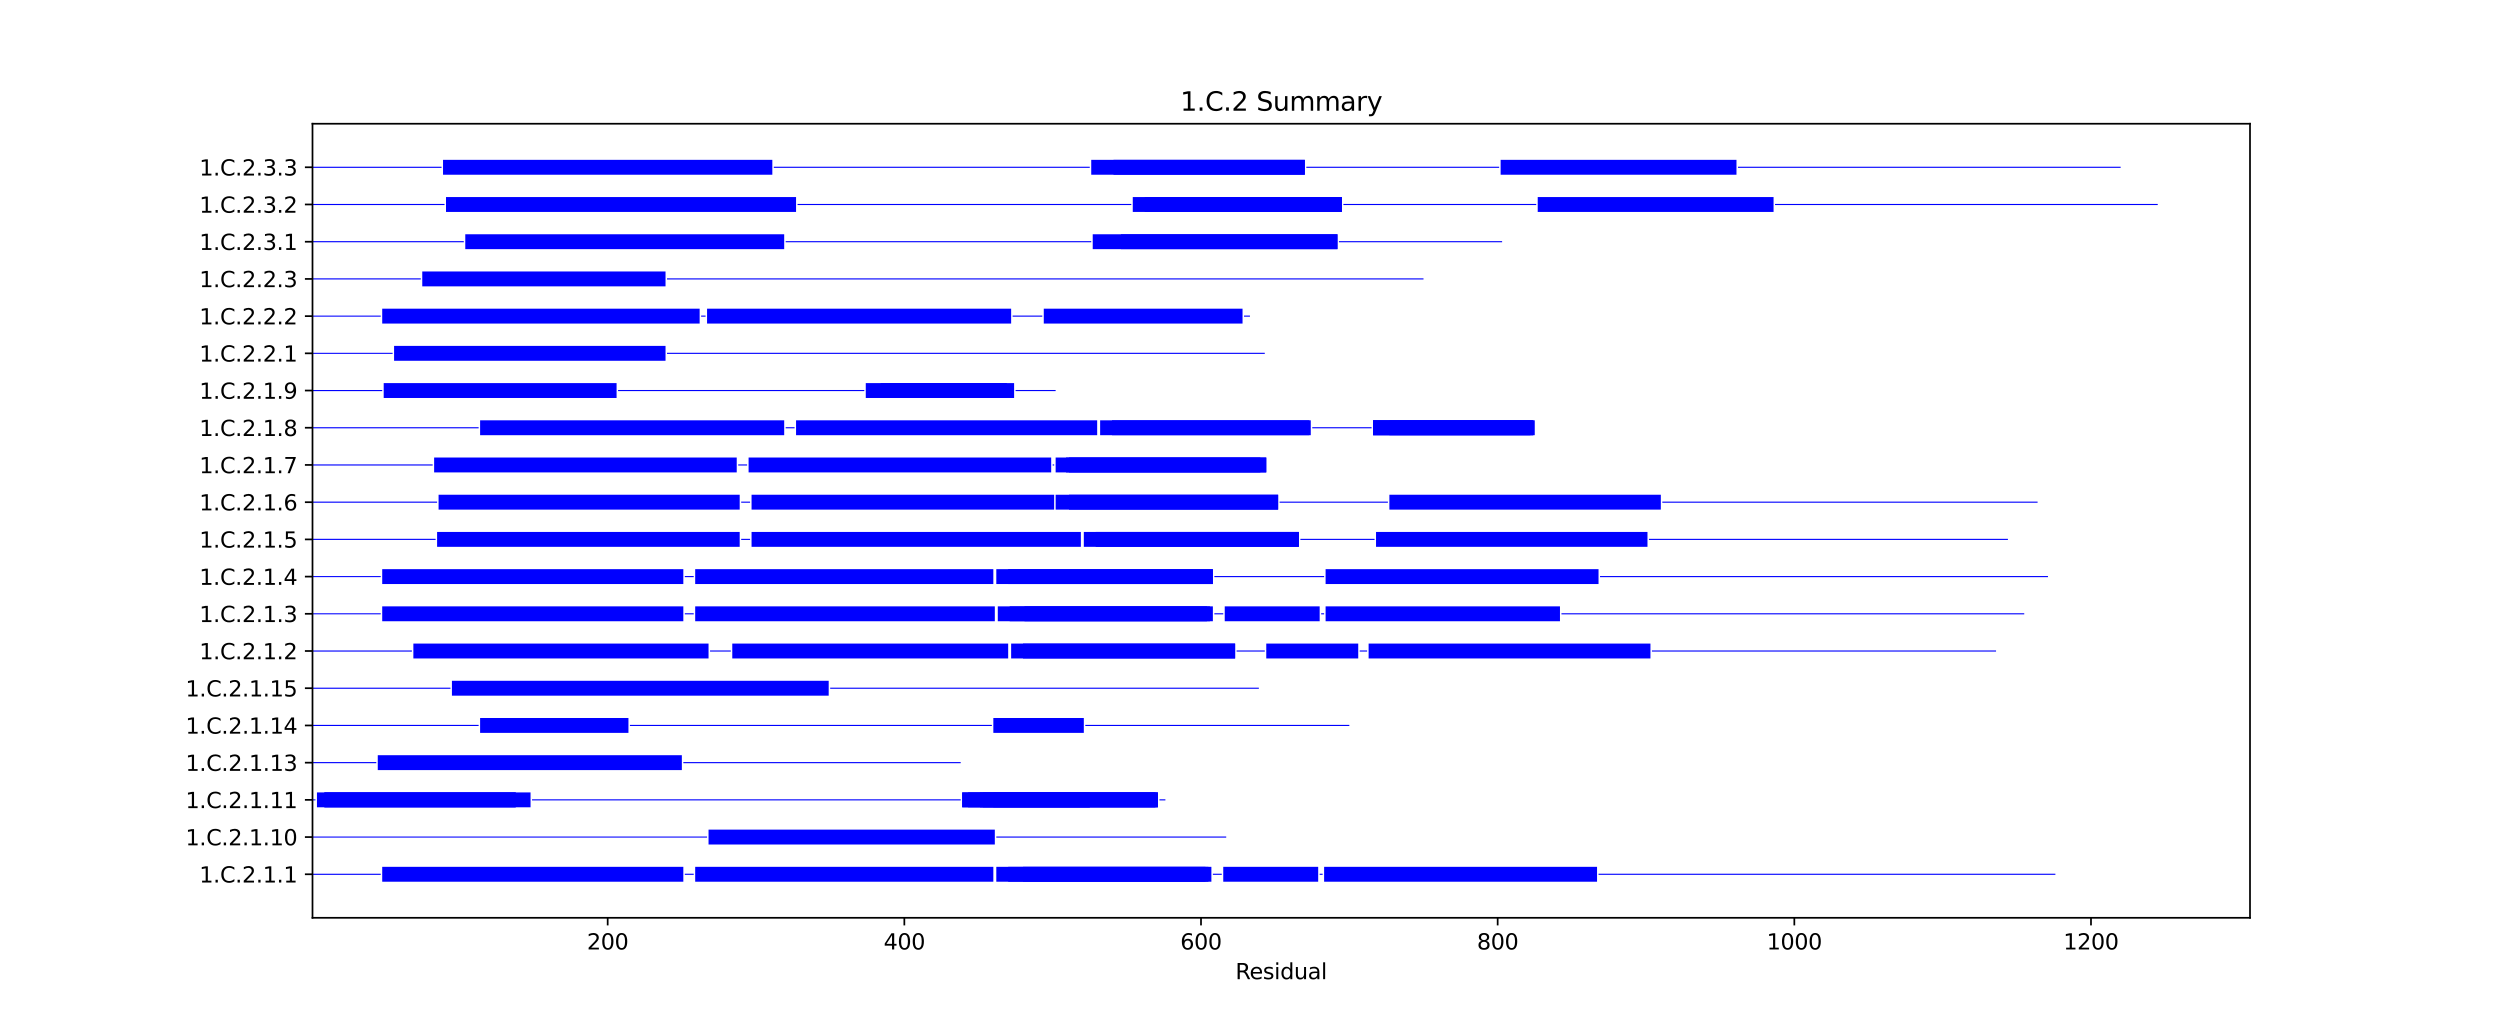 <?xml version="1.0" encoding="utf-8" standalone="no"?>
<!DOCTYPE svg PUBLIC "-//W3C//DTD SVG 1.1//EN"
  "http://www.w3.org/Graphics/SVG/1.1/DTD/svg11.dtd">
<svg xmlns:xlink="http://www.w3.org/1999/xlink" width="1152pt" height="475.2pt" viewBox="0 0 1152 475.2" xmlns="http://www.w3.org/2000/svg" version="1.1">
 <defs>
  <style type="text/css">*{stroke-linejoin: round; stroke-linecap: butt}</style>
 </defs>
 <g id="figure_1">
  <g id="patch_1">
   <path d="M 0 475.2 
L 1152 475.2 
L 1152 0 
L 0 0 
z
" style="fill: #ffffff"/>
  </g>
  <g id="axes_1">
   <g id="patch_2">
    <path d="M 144 422.928 
L 1036.8 422.928 
L 1036.8 57.024 
L 144 57.024 
z
" style="fill: #ffffff"/>
   </g>
   <g id="patch_3">
    <path d="M 144 403.124 
L 175.441 403.124 
L 175.441 402.61 
L 144 402.61 
z
" clip-path="url(#p1e05dd146f)" style="fill: #0000ff"/>
   </g>
   <g id="patch_4">
    <path d="M 176.125 406.296 
L 314.877 406.296 
L 314.877 399.437 
L 176.125 399.437 
z
" clip-path="url(#p1e05dd146f)" style="fill: #0000ff"/>
   </g>
   <g id="patch_5">
    <path d="M 315.561 403.124 
L 319.662 403.124 
L 319.662 402.61 
L 315.561 402.61 
z
" clip-path="url(#p1e05dd146f)" style="fill: #0000ff"/>
   </g>
   <g id="patch_6">
    <path d="M 320.345 406.296 
L 457.731 406.296 
L 457.731 399.437 
L 320.345 399.437 
z
" clip-path="url(#p1e05dd146f)" style="fill: #0000ff"/>
   </g>
   <g id="patch_7">
    <path d="M 458.414 403.124 
L 458.414 403.124 
L 458.414 402.61 
L 458.414 402.61 
z
" clip-path="url(#p1e05dd146f)" style="fill: #0000ff"/>
   </g>
   <g id="patch_8">
    <path d="M 459.098 406.296 
L 556.84 406.296 
L 556.84 399.437 
L 459.098 399.437 
z
" clip-path="url(#p1e05dd146f)" style="fill: #0000ff"/>
   </g>
   <g id="patch_9">
    <path d="M 464.566 406.296 
L 558.207 406.296 
L 558.207 399.437 
L 464.566 399.437 
z
" clip-path="url(#p1e05dd146f)" style="fill: #0000ff"/>
   </g>
   <g id="patch_10">
    <path d="M 471.401 406.296 
L 555.473 406.296 
L 555.473 399.437 
L 471.401 399.437 
z
" clip-path="url(#p1e05dd146f)" style="fill: #0000ff"/>
   </g>
   <g id="patch_11">
    <path d="M 558.89 403.124 
L 562.991 403.124 
L 562.991 402.61 
L 558.89 402.61 
z
" clip-path="url(#p1e05dd146f)" style="fill: #0000ff"/>
   </g>
   <g id="patch_12">
    <path d="M 563.675 406.296 
L 607.419 406.296 
L 607.419 399.437 
L 563.675 399.437 
z
" clip-path="url(#p1e05dd146f)" style="fill: #0000ff"/>
   </g>
   <g id="patch_13">
    <path d="M 608.103 403.124 
L 609.47 403.124 
L 609.47 402.61 
L 608.103 402.61 
z
" clip-path="url(#p1e05dd146f)" style="fill: #0000ff"/>
   </g>
   <g id="patch_14">
    <path d="M 610.153 406.296 
L 735.919 406.296 
L 735.919 399.437 
L 610.153 399.437 
z
" clip-path="url(#p1e05dd146f)" style="fill: #0000ff"/>
   </g>
   <g id="patch_15">
    <path d="M 736.603 403.124 
L 947.124 403.124 
L 947.124 402.61 
L 736.603 402.61 
z
" clip-path="url(#p1e05dd146f)" style="fill: #0000ff"/>
   </g>
   <g id="patch_16">
    <path d="M 144 385.978 
L 325.814 385.978 
L 325.814 385.463 
L 144 385.463 
z
" clip-path="url(#p1e05dd146f)" style="fill: #0000ff"/>
   </g>
   <g id="patch_17">
    <path d="M 326.497 389.15 
L 458.414 389.15 
L 458.414 382.291 
L 326.497 382.291 
z
" clip-path="url(#p1e05dd146f)" style="fill: #0000ff"/>
   </g>
   <g id="patch_18">
    <path d="M 459.098 385.978 
L 565.042 385.978 
L 565.042 385.463 
L 459.098 385.463 
z
" clip-path="url(#p1e05dd146f)" style="fill: #0000ff"/>
   </g>
   <g id="patch_19">
    <path d="M 144 368.831 
L 145.367 368.831 
L 145.367 368.317 
L 144 368.317 
z
" clip-path="url(#p1e05dd146f)" style="fill: #0000ff"/>
   </g>
   <g id="patch_20">
    <path d="M 146.051 372.003 
L 244.476 372.003 
L 244.476 365.145 
L 146.051 365.145 
z
" clip-path="url(#p1e05dd146f)" style="fill: #0000ff"/>
   </g>
   <g id="patch_21">
    <path d="M 149.468 372.003 
L 237.641 372.003 
L 237.641 365.145 
L 149.468 365.145 
z
" clip-path="url(#p1e05dd146f)" style="fill: #0000ff"/>
   </g>
   <g id="patch_22">
    <path d="M 149.468 372.003 
L 237.641 372.003 
L 237.641 365.145 
L 149.468 365.145 
z
" clip-path="url(#p1e05dd146f)" style="fill: #0000ff"/>
   </g>
   <g id="patch_23">
    <path d="M 245.159 368.831 
L 442.694 368.831 
L 442.694 368.317 
L 245.159 368.317 
z
" clip-path="url(#p1e05dd146f)" style="fill: #0000ff"/>
   </g>
   <g id="patch_24">
    <path d="M 443.377 372.003 
L 532.917 372.003 
L 532.917 365.145 
L 443.377 365.145 
z
" clip-path="url(#p1e05dd146f)" style="fill: #0000ff"/>
   </g>
   <g id="patch_25">
    <path d="M 443.377 372.003 
L 533.6 372.003 
L 533.6 365.145 
L 443.377 365.145 
z
" clip-path="url(#p1e05dd146f)" style="fill: #0000ff"/>
   </g>
   <g id="patch_26">
    <path d="M 446.111 372.003 
L 533.6 372.003 
L 533.6 365.145 
L 446.111 365.145 
z
" clip-path="url(#p1e05dd146f)" style="fill: #0000ff"/>
   </g>
   <g id="patch_27">
    <path d="M 451.579 372.003 
L 502.159 372.003 
L 502.159 365.145 
L 451.579 365.145 
z
" clip-path="url(#p1e05dd146f)" style="fill: #0000ff"/>
   </g>
   <g id="patch_28">
    <path d="M 452.946 372.003 
L 502.159 372.003 
L 502.159 365.145 
L 452.946 365.145 
z
" clip-path="url(#p1e05dd146f)" style="fill: #0000ff"/>
   </g>
   <g id="patch_29">
    <path d="M 457.731 372.003 
L 532.233 372.003 
L 532.233 365.145 
L 457.731 365.145 
z
" clip-path="url(#p1e05dd146f)" style="fill: #0000ff"/>
   </g>
   <g id="patch_30">
    <path d="M 534.284 368.831 
L 537.018 368.831 
L 537.018 368.317 
L 534.284 368.317 
z
" clip-path="url(#p1e05dd146f)" style="fill: #0000ff"/>
   </g>
   <g id="patch_31">
    <path d="M 144 351.685 
L 173.391 351.685 
L 173.391 351.17 
L 144 351.17 
z
" clip-path="url(#p1e05dd146f)" style="fill: #0000ff"/>
   </g>
   <g id="patch_32">
    <path d="M 174.074 354.857 
L 314.194 354.857 
L 314.194 347.998 
L 174.074 347.998 
z
" clip-path="url(#p1e05dd146f)" style="fill: #0000ff"/>
   </g>
   <g id="patch_33">
    <path d="M 314.877 351.685 
L 442.694 351.685 
L 442.694 351.17 
L 314.877 351.17 
z
" clip-path="url(#p1e05dd146f)" style="fill: #0000ff"/>
   </g>
   <g id="patch_34">
    <path d="M 144 334.538 
L 220.553 334.538 
L 220.553 334.024 
L 144 334.024 
z
" clip-path="url(#p1e05dd146f)" style="fill: #0000ff"/>
   </g>
   <g id="patch_35">
    <path d="M 221.237 337.71 
L 289.588 337.71 
L 289.588 330.852 
L 221.237 330.852 
z
" clip-path="url(#p1e05dd146f)" style="fill: #0000ff"/>
   </g>
   <g id="patch_36">
    <path d="M 290.271 334.538 
L 457.047 334.538 
L 457.047 334.024 
L 290.271 334.024 
z
" clip-path="url(#p1e05dd146f)" style="fill: #0000ff"/>
   </g>
   <g id="patch_37">
    <path d="M 457.731 337.71 
L 499.425 337.71 
L 499.425 330.852 
L 457.731 330.852 
z
" clip-path="url(#p1e05dd146f)" style="fill: #0000ff"/>
   </g>
   <g id="patch_38">
    <path d="M 500.108 334.538 
L 621.773 334.538 
L 621.773 334.024 
L 500.108 334.024 
z
" clip-path="url(#p1e05dd146f)" style="fill: #0000ff"/>
   </g>
   <g id="patch_39">
    <path d="M 144 317.392 
L 207.566 317.392 
L 207.566 316.878 
L 144 316.878 
z
" clip-path="url(#p1e05dd146f)" style="fill: #0000ff"/>
   </g>
   <g id="patch_40">
    <path d="M 208.25 320.564 
L 381.861 320.564 
L 381.861 313.705 
L 208.25 313.705 
z
" clip-path="url(#p1e05dd146f)" style="fill: #0000ff"/>
   </g>
   <g id="patch_41">
    <path d="M 382.545 317.392 
L 580.079 317.392 
L 580.079 316.878 
L 382.545 316.878 
z
" clip-path="url(#p1e05dd146f)" style="fill: #0000ff"/>
   </g>
   <g id="patch_42">
    <path d="M 144 300.246 
L 189.795 300.246 
L 189.795 299.731 
L 144 299.731 
z
" clip-path="url(#p1e05dd146f)" style="fill: #0000ff"/>
   </g>
   <g id="patch_43">
    <path d="M 190.479 303.418 
L 326.497 303.418 
L 326.497 296.559 
L 190.479 296.559 
z
" clip-path="url(#p1e05dd146f)" style="fill: #0000ff"/>
   </g>
   <g id="patch_44">
    <path d="M 327.181 300.246 
L 336.75 300.246 
L 336.75 299.731 
L 327.181 299.731 
z
" clip-path="url(#p1e05dd146f)" style="fill: #0000ff"/>
   </g>
   <g id="patch_45">
    <path d="M 337.433 303.418 
L 464.566 303.418 
L 464.566 296.559 
L 337.433 296.559 
z
" clip-path="url(#p1e05dd146f)" style="fill: #0000ff"/>
   </g>
   <g id="patch_46">
    <path d="M 465.249 300.246 
L 465.249 300.246 
L 465.249 299.731 
L 465.249 299.731 
z
" clip-path="url(#p1e05dd146f)" style="fill: #0000ff"/>
   </g>
   <g id="patch_47">
    <path d="M 465.933 303.418 
L 569.143 303.418 
L 569.143 296.559 
L 465.933 296.559 
z
" clip-path="url(#p1e05dd146f)" style="fill: #0000ff"/>
   </g>
   <g id="patch_48">
    <path d="M 471.401 303.418 
L 569.143 303.418 
L 569.143 296.559 
L 471.401 296.559 
z
" clip-path="url(#p1e05dd146f)" style="fill: #0000ff"/>
   </g>
   <g id="patch_49">
    <path d="M 569.826 300.246 
L 582.813 300.246 
L 582.813 299.731 
L 569.826 299.731 
z
" clip-path="url(#p1e05dd146f)" style="fill: #0000ff"/>
   </g>
   <g id="patch_50">
    <path d="M 583.497 303.418 
L 625.874 303.418 
L 625.874 296.559 
L 583.497 296.559 
z
" clip-path="url(#p1e05dd146f)" style="fill: #0000ff"/>
   </g>
   <g id="patch_51">
    <path d="M 626.558 300.246 
L 629.975 300.246 
L 629.975 299.731 
L 626.558 299.731 
z
" clip-path="url(#p1e05dd146f)" style="fill: #0000ff"/>
   </g>
   <g id="patch_52">
    <path d="M 630.659 303.418 
L 760.525 303.418 
L 760.525 296.559 
L 630.659 296.559 
z
" clip-path="url(#p1e05dd146f)" style="fill: #0000ff"/>
   </g>
   <g id="patch_53">
    <path d="M 761.209 300.246 
L 919.783 300.246 
L 919.783 299.731 
L 761.209 299.731 
z
" clip-path="url(#p1e05dd146f)" style="fill: #0000ff"/>
   </g>
   <g id="patch_54">
    <path d="M 144 283.099 
L 175.441 283.099 
L 175.441 282.585 
L 144 282.585 
z
" clip-path="url(#p1e05dd146f)" style="fill: #0000ff"/>
   </g>
   <g id="patch_55">
    <path d="M 176.125 286.271 
L 314.877 286.271 
L 314.877 279.413 
L 176.125 279.413 
z
" clip-path="url(#p1e05dd146f)" style="fill: #0000ff"/>
   </g>
   <g id="patch_56">
    <path d="M 315.561 283.099 
L 319.662 283.099 
L 319.662 282.585 
L 315.561 282.585 
z
" clip-path="url(#p1e05dd146f)" style="fill: #0000ff"/>
   </g>
   <g id="patch_57">
    <path d="M 320.345 286.271 
L 458.414 286.271 
L 458.414 279.413 
L 320.345 279.413 
z
" clip-path="url(#p1e05dd146f)" style="fill: #0000ff"/>
   </g>
   <g id="patch_58">
    <path d="M 459.098 283.099 
L 459.098 283.099 
L 459.098 282.585 
L 459.098 282.585 
z
" clip-path="url(#p1e05dd146f)" style="fill: #0000ff"/>
   </g>
   <g id="patch_59">
    <path d="M 459.781 286.271 
L 557.523 286.271 
L 557.523 279.413 
L 459.781 279.413 
z
" clip-path="url(#p1e05dd146f)" style="fill: #0000ff"/>
   </g>
   <g id="patch_60">
    <path d="M 465.249 286.271 
L 558.89 286.271 
L 558.89 279.413 
L 465.249 279.413 
z
" clip-path="url(#p1e05dd146f)" style="fill: #0000ff"/>
   </g>
   <g id="patch_61">
    <path d="M 472.085 286.271 
L 556.156 286.271 
L 556.156 279.413 
L 472.085 279.413 
z
" clip-path="url(#p1e05dd146f)" style="fill: #0000ff"/>
   </g>
   <g id="patch_62">
    <path d="M 559.574 283.099 
L 563.675 283.099 
L 563.675 282.585 
L 559.574 282.585 
z
" clip-path="url(#p1e05dd146f)" style="fill: #0000ff"/>
   </g>
   <g id="patch_63">
    <path d="M 564.358 286.271 
L 608.103 286.271 
L 608.103 279.413 
L 564.358 279.413 
z
" clip-path="url(#p1e05dd146f)" style="fill: #0000ff"/>
   </g>
   <g id="patch_64">
    <path d="M 608.786 283.099 
L 610.153 283.099 
L 610.153 282.585 
L 608.786 282.585 
z
" clip-path="url(#p1e05dd146f)" style="fill: #0000ff"/>
   </g>
   <g id="patch_65">
    <path d="M 610.837 286.271 
L 718.831 286.271 
L 718.831 279.413 
L 610.837 279.413 
z
" clip-path="url(#p1e05dd146f)" style="fill: #0000ff"/>
   </g>
   <g id="patch_66">
    <path d="M 719.515 283.099 
L 932.77 283.099 
L 932.77 282.585 
L 719.515 282.585 
z
" clip-path="url(#p1e05dd146f)" style="fill: #0000ff"/>
   </g>
   <g id="patch_67">
    <path d="M 144 265.953 
L 175.441 265.953 
L 175.441 265.438 
L 144 265.438 
z
" clip-path="url(#p1e05dd146f)" style="fill: #0000ff"/>
   </g>
   <g id="patch_68">
    <path d="M 176.125 269.125 
L 314.877 269.125 
L 314.877 262.266 
L 176.125 262.266 
z
" clip-path="url(#p1e05dd146f)" style="fill: #0000ff"/>
   </g>
   <g id="patch_69">
    <path d="M 315.561 265.953 
L 319.662 265.953 
L 319.662 265.438 
L 315.561 265.438 
z
" clip-path="url(#p1e05dd146f)" style="fill: #0000ff"/>
   </g>
   <g id="patch_70">
    <path d="M 320.345 269.125 
L 457.731 269.125 
L 457.731 262.266 
L 320.345 262.266 
z
" clip-path="url(#p1e05dd146f)" style="fill: #0000ff"/>
   </g>
   <g id="patch_71">
    <path d="M 458.414 265.953 
L 458.414 265.953 
L 458.414 265.438 
L 458.414 265.438 
z
" clip-path="url(#p1e05dd146f)" style="fill: #0000ff"/>
   </g>
   <g id="patch_72">
    <path d="M 459.098 269.125 
L 558.89 269.125 
L 558.89 262.266 
L 459.098 262.266 
z
" clip-path="url(#p1e05dd146f)" style="fill: #0000ff"/>
   </g>
   <g id="patch_73">
    <path d="M 464.566 269.125 
L 558.89 269.125 
L 558.89 262.266 
L 464.566 262.266 
z
" clip-path="url(#p1e05dd146f)" style="fill: #0000ff"/>
   </g>
   <g id="patch_74">
    <path d="M 559.574 265.953 
L 610.153 265.953 
L 610.153 265.438 
L 559.574 265.438 
z
" clip-path="url(#p1e05dd146f)" style="fill: #0000ff"/>
   </g>
   <g id="patch_75">
    <path d="M 610.837 269.125 
L 736.603 269.125 
L 736.603 262.266 
L 610.837 262.266 
z
" clip-path="url(#p1e05dd146f)" style="fill: #0000ff"/>
   </g>
   <g id="patch_76">
    <path d="M 737.286 265.953 
L 943.706 265.953 
L 943.706 265.438 
L 737.286 265.438 
z
" clip-path="url(#p1e05dd146f)" style="fill: #0000ff"/>
   </g>
   <g id="patch_77">
    <path d="M 144 248.806 
L 200.731 248.806 
L 200.731 248.292 
L 144 248.292 
z
" clip-path="url(#p1e05dd146f)" style="fill: #0000ff"/>
   </g>
   <g id="patch_78">
    <path d="M 201.415 251.978 
L 340.851 251.978 
L 340.851 245.12 
L 201.415 245.12 
z
" clip-path="url(#p1e05dd146f)" style="fill: #0000ff"/>
   </g>
   <g id="patch_79">
    <path d="M 341.534 248.806 
L 345.635 248.806 
L 345.635 248.292 
L 341.534 248.292 
z
" clip-path="url(#p1e05dd146f)" style="fill: #0000ff"/>
   </g>
   <g id="patch_80">
    <path d="M 346.319 251.978 
L 498.058 251.978 
L 498.058 245.12 
L 346.319 245.12 
z
" clip-path="url(#p1e05dd146f)" style="fill: #0000ff"/>
   </g>
   <g id="patch_81">
    <path d="M 498.741 248.806 
L 498.741 248.806 
L 498.741 248.292 
L 498.741 248.292 
z
" clip-path="url(#p1e05dd146f)" style="fill: #0000ff"/>
   </g>
   <g id="patch_82">
    <path d="M 499.425 251.978 
L 598.534 251.978 
L 598.534 245.12 
L 499.425 245.12 
z
" clip-path="url(#p1e05dd146f)" style="fill: #0000ff"/>
   </g>
   <g id="patch_83">
    <path d="M 504.893 251.978 
L 598.534 251.978 
L 598.534 245.12 
L 504.893 245.12 
z
" clip-path="url(#p1e05dd146f)" style="fill: #0000ff"/>
   </g>
   <g id="patch_84">
    <path d="M 599.217 248.806 
L 633.393 248.806 
L 633.393 248.292 
L 599.217 248.292 
z
" clip-path="url(#p1e05dd146f)" style="fill: #0000ff"/>
   </g>
   <g id="patch_85">
    <path d="M 634.076 251.978 
L 759.158 251.978 
L 759.158 245.12 
L 634.076 245.12 
z
" clip-path="url(#p1e05dd146f)" style="fill: #0000ff"/>
   </g>
   <g id="patch_86">
    <path d="M 759.842 248.806 
L 925.251 248.806 
L 925.251 248.292 
L 759.842 248.292 
z
" clip-path="url(#p1e05dd146f)" style="fill: #0000ff"/>
   </g>
   <g id="patch_87">
    <path d="M 144 231.66 
L 201.415 231.66 
L 201.415 231.146 
L 144 231.146 
z
" clip-path="url(#p1e05dd146f)" style="fill: #0000ff"/>
   </g>
   <g id="patch_88">
    <path d="M 202.098 234.832 
L 340.851 234.832 
L 340.851 227.974 
L 202.098 227.974 
z
" clip-path="url(#p1e05dd146f)" style="fill: #0000ff"/>
   </g>
   <g id="patch_89">
    <path d="M 341.534 231.66 
L 345.635 231.66 
L 345.635 231.146 
L 341.534 231.146 
z
" clip-path="url(#p1e05dd146f)" style="fill: #0000ff"/>
   </g>
   <g id="patch_90">
    <path d="M 346.319 234.832 
L 485.755 234.832 
L 485.755 227.974 
L 346.319 227.974 
z
" clip-path="url(#p1e05dd146f)" style="fill: #0000ff"/>
   </g>
   <g id="patch_91">
    <path d="M 486.438 234.832 
L 588.965 234.832 
L 588.965 227.974 
L 486.438 227.974 
z
" clip-path="url(#p1e05dd146f)" style="fill: #0000ff"/>
   </g>
   <g id="patch_92">
    <path d="M 492.59 234.832 
L 588.965 234.832 
L 588.965 227.974 
L 492.59 227.974 
z
" clip-path="url(#p1e05dd146f)" style="fill: #0000ff"/>
   </g>
   <g id="patch_93">
    <path d="M 589.648 231.66 
L 639.544 231.66 
L 639.544 231.146 
L 589.648 231.146 
z
" clip-path="url(#p1e05dd146f)" style="fill: #0000ff"/>
   </g>
   <g id="patch_94">
    <path d="M 640.228 234.832 
L 765.31 234.832 
L 765.31 227.974 
L 640.228 227.974 
z
" clip-path="url(#p1e05dd146f)" style="fill: #0000ff"/>
   </g>
   <g id="patch_95">
    <path d="M 765.994 231.66 
L 938.921 231.66 
L 938.921 231.146 
L 765.994 231.146 
z
" clip-path="url(#p1e05dd146f)" style="fill: #0000ff"/>
   </g>
   <g id="patch_96">
    <path d="M 144 214.514 
L 199.364 214.514 
L 199.364 213.999 
L 144 213.999 
z
" clip-path="url(#p1e05dd146f)" style="fill: #0000ff"/>
   </g>
   <g id="patch_97">
    <path d="M 200.048 217.686 
L 339.484 217.686 
L 339.484 210.827 
L 200.048 210.827 
z
" clip-path="url(#p1e05dd146f)" style="fill: #0000ff"/>
   </g>
   <g id="patch_98">
    <path d="M 340.167 214.514 
L 344.268 214.514 
L 344.268 213.999 
L 340.167 213.999 
z
" clip-path="url(#p1e05dd146f)" style="fill: #0000ff"/>
   </g>
   <g id="patch_99">
    <path d="M 344.952 217.686 
L 484.388 217.686 
L 484.388 210.827 
L 344.952 210.827 
z
" clip-path="url(#p1e05dd146f)" style="fill: #0000ff"/>
   </g>
   <g id="patch_100">
    <path d="M 485.071 214.514 
L 485.755 214.514 
L 485.755 213.999 
L 485.071 213.999 
z
" clip-path="url(#p1e05dd146f)" style="fill: #0000ff"/>
   </g>
   <g id="patch_101">
    <path d="M 486.438 217.686 
L 583.497 217.686 
L 583.497 210.827 
L 486.438 210.827 
z
" clip-path="url(#p1e05dd146f)" style="fill: #0000ff"/>
   </g>
   <g id="patch_102">
    <path d="M 491.223 217.686 
L 583.497 217.686 
L 583.497 210.827 
L 491.223 210.827 
z
" clip-path="url(#p1e05dd146f)" style="fill: #0000ff"/>
   </g>
   <g id="patch_103">
    <path d="M 492.59 217.686 
L 580.763 217.686 
L 580.763 210.827 
L 492.59 210.827 
z
" clip-path="url(#p1e05dd146f)" style="fill: #0000ff"/>
   </g>
   <g id="patch_104">
    <path d="M 144 197.367 
L 220.553 197.367 
L 220.553 196.853 
L 144 196.853 
z
" clip-path="url(#p1e05dd146f)" style="fill: #0000ff"/>
   </g>
   <g id="patch_105">
    <path d="M 221.237 200.539 
L 361.356 200.539 
L 361.356 193.681 
L 221.237 193.681 
z
" clip-path="url(#p1e05dd146f)" style="fill: #0000ff"/>
   </g>
   <g id="patch_106">
    <path d="M 362.04 197.367 
L 366.141 197.367 
L 366.141 196.853 
L 362.04 196.853 
z
" clip-path="url(#p1e05dd146f)" style="fill: #0000ff"/>
   </g>
   <g id="patch_107">
    <path d="M 366.824 200.539 
L 505.576 200.539 
L 505.576 193.681 
L 366.824 193.681 
z
" clip-path="url(#p1e05dd146f)" style="fill: #0000ff"/>
   </g>
   <g id="patch_108">
    <path d="M 506.26 197.367 
L 506.26 197.367 
L 506.26 196.853 
L 506.26 196.853 
z
" clip-path="url(#p1e05dd146f)" style="fill: #0000ff"/>
   </g>
   <g id="patch_109">
    <path d="M 506.943 200.539 
L 604.002 200.539 
L 604.002 193.681 
L 506.943 193.681 
z
" clip-path="url(#p1e05dd146f)" style="fill: #0000ff"/>
   </g>
   <g id="patch_110">
    <path d="M 512.412 200.539 
L 603.318 200.539 
L 603.318 193.681 
L 512.412 193.681 
z
" clip-path="url(#p1e05dd146f)" style="fill: #0000ff"/>
   </g>
   <g id="patch_111">
    <path d="M 604.685 197.367 
L 632.026 197.367 
L 632.026 196.853 
L 604.685 196.853 
z
" clip-path="url(#p1e05dd146f)" style="fill: #0000ff"/>
   </g>
   <g id="patch_112">
    <path d="M 632.709 200.539 
L 706.528 200.539 
L 706.528 193.681 
L 632.709 193.681 
z
" clip-path="url(#p1e05dd146f)" style="fill: #0000ff"/>
   </g>
   <g id="patch_113">
    <path d="M 632.709 200.539 
L 706.528 200.539 
L 706.528 193.681 
L 632.709 193.681 
z
" clip-path="url(#p1e05dd146f)" style="fill: #0000ff"/>
   </g>
   <g id="patch_114">
    <path d="M 632.709 200.539 
L 705.161 200.539 
L 705.161 193.681 
L 632.709 193.681 
z
" clip-path="url(#p1e05dd146f)" style="fill: #0000ff"/>
   </g>
   <g id="patch_115">
    <path d="M 640.228 200.539 
L 707.212 200.539 
L 707.212 193.681 
L 640.228 193.681 
z
" clip-path="url(#p1e05dd146f)" style="fill: #0000ff"/>
   </g>
   <g id="patch_116">
    <path d="M 144 180.221 
L 176.125 180.221 
L 176.125 179.706 
L 144 179.706 
z
" clip-path="url(#p1e05dd146f)" style="fill: #0000ff"/>
   </g>
   <g id="patch_117">
    <path d="M 176.808 183.393 
L 284.119 183.393 
L 284.119 176.534 
L 176.808 176.534 
z
" clip-path="url(#p1e05dd146f)" style="fill: #0000ff"/>
   </g>
   <g id="patch_118">
    <path d="M 284.803 180.221 
L 398.266 180.221 
L 398.266 179.706 
L 284.803 179.706 
z
" clip-path="url(#p1e05dd146f)" style="fill: #0000ff"/>
   </g>
   <g id="patch_119">
    <path d="M 398.949 183.393 
L 467.3 183.393 
L 467.3 176.534 
L 398.949 176.534 
z
" clip-path="url(#p1e05dd146f)" style="fill: #0000ff"/>
   </g>
   <g id="patch_120">
    <path d="M 405.784 183.393 
L 463.882 183.393 
L 463.882 176.534 
L 405.784 176.534 
z
" clip-path="url(#p1e05dd146f)" style="fill: #0000ff"/>
   </g>
   <g id="patch_121">
    <path d="M 409.885 183.393 
L 463.882 183.393 
L 463.882 176.534 
L 409.885 176.534 
z
" clip-path="url(#p1e05dd146f)" style="fill: #0000ff"/>
   </g>
   <g id="patch_122">
    <path d="M 467.983 180.221 
L 486.438 180.221 
L 486.438 179.706 
L 467.983 179.706 
z
" clip-path="url(#p1e05dd146f)" style="fill: #0000ff"/>
   </g>
   <g id="patch_123">
    <path d="M 144 163.074 
L 180.91 163.074 
L 180.91 162.56 
L 144 162.56 
z
" clip-path="url(#p1e05dd146f)" style="fill: #0000ff"/>
   </g>
   <g id="patch_124">
    <path d="M 181.593 166.247 
L 306.675 166.247 
L 306.675 159.388 
L 181.593 159.388 
z
" clip-path="url(#p1e05dd146f)" style="fill: #0000ff"/>
   </g>
   <g id="patch_125">
    <path d="M 307.359 163.074 
L 582.813 163.074 
L 582.813 162.56 
L 307.359 162.56 
z
" clip-path="url(#p1e05dd146f)" style="fill: #0000ff"/>
   </g>
   <g id="patch_126">
    <path d="M 144 145.928 
L 175.441 145.928 
L 175.441 145.414 
L 144 145.414 
z
" clip-path="url(#p1e05dd146f)" style="fill: #0000ff"/>
   </g>
   <g id="patch_127">
    <path d="M 176.125 149.1 
L 322.396 149.1 
L 322.396 142.242 
L 176.125 142.242 
z
" clip-path="url(#p1e05dd146f)" style="fill: #0000ff"/>
   </g>
   <g id="patch_128">
    <path d="M 323.079 145.928 
L 325.13 145.928 
L 325.13 145.414 
L 323.079 145.414 
z
" clip-path="url(#p1e05dd146f)" style="fill: #0000ff"/>
   </g>
   <g id="patch_129">
    <path d="M 325.814 149.1 
L 465.933 149.1 
L 465.933 142.242 
L 325.814 142.242 
z
" clip-path="url(#p1e05dd146f)" style="fill: #0000ff"/>
   </g>
   <g id="patch_130">
    <path d="M 466.616 145.928 
L 480.287 145.928 
L 480.287 145.414 
L 466.616 145.414 
z
" clip-path="url(#p1e05dd146f)" style="fill: #0000ff"/>
   </g>
   <g id="patch_131">
    <path d="M 480.97 149.1 
L 572.56 149.1 
L 572.56 142.242 
L 480.97 142.242 
z
" clip-path="url(#p1e05dd146f)" style="fill: #0000ff"/>
   </g>
   <g id="patch_132">
    <path d="M 573.244 145.928 
L 575.978 145.928 
L 575.978 145.414 
L 573.244 145.414 
z
" clip-path="url(#p1e05dd146f)" style="fill: #0000ff"/>
   </g>
   <g id="patch_133">
    <path d="M 144 128.782 
L 193.896 128.782 
L 193.896 128.267 
L 144 128.267 
z
" clip-path="url(#p1e05dd146f)" style="fill: #0000ff"/>
   </g>
   <g id="patch_134">
    <path d="M 194.58 131.954 
L 306.675 131.954 
L 306.675 125.095 
L 194.58 125.095 
z
" clip-path="url(#p1e05dd146f)" style="fill: #0000ff"/>
   </g>
   <g id="patch_135">
    <path d="M 307.359 128.782 
L 655.949 128.782 
L 655.949 128.267 
L 307.359 128.267 
z
" clip-path="url(#p1e05dd146f)" style="fill: #0000ff"/>
   </g>
   <g id="patch_136">
    <path d="M 144 111.635 
L 213.718 111.635 
L 213.718 111.121 
L 144 111.121 
z
" clip-path="url(#p1e05dd146f)" style="fill: #0000ff"/>
   </g>
   <g id="patch_137">
    <path d="M 214.401 114.807 
L 361.356 114.807 
L 361.356 107.949 
L 214.401 107.949 
z
" clip-path="url(#p1e05dd146f)" style="fill: #0000ff"/>
   </g>
   <g id="patch_138">
    <path d="M 362.04 111.635 
L 502.842 111.635 
L 502.842 111.121 
L 362.04 111.121 
z
" clip-path="url(#p1e05dd146f)" style="fill: #0000ff"/>
   </g>
   <g id="patch_139">
    <path d="M 503.526 114.807 
L 616.305 114.807 
L 616.305 107.949 
L 503.526 107.949 
z
" clip-path="url(#p1e05dd146f)" style="fill: #0000ff"/>
   </g>
   <g id="patch_140">
    <path d="M 516.513 114.807 
L 616.305 114.807 
L 616.305 107.949 
L 516.513 107.949 
z
" clip-path="url(#p1e05dd146f)" style="fill: #0000ff"/>
   </g>
   <g id="patch_141">
    <path d="M 616.989 111.635 
L 692.175 111.635 
L 692.175 111.121 
L 616.989 111.121 
z
" clip-path="url(#p1e05dd146f)" style="fill: #0000ff"/>
   </g>
   <g id="patch_142">
    <path d="M 144 94.489 
L 204.832 94.489 
L 204.832 93.974 
L 144 93.974 
z
" clip-path="url(#p1e05dd146f)" style="fill: #0000ff"/>
   </g>
   <g id="patch_143">
    <path d="M 205.516 97.661 
L 366.824 97.661 
L 366.824 90.802 
L 205.516 90.802 
z
" clip-path="url(#p1e05dd146f)" style="fill: #0000ff"/>
   </g>
   <g id="patch_144">
    <path d="M 367.508 94.489 
L 521.297 94.489 
L 521.297 93.974 
L 367.508 93.974 
z
" clip-path="url(#p1e05dd146f)" style="fill: #0000ff"/>
   </g>
   <g id="patch_145">
    <path d="M 521.981 97.661 
L 618.356 97.661 
L 618.356 90.802 
L 521.981 90.802 
z
" clip-path="url(#p1e05dd146f)" style="fill: #0000ff"/>
   </g>
   <g id="patch_146">
    <path d="M 527.449 97.661 
L 618.356 97.661 
L 618.356 90.802 
L 527.449 90.802 
z
" clip-path="url(#p1e05dd146f)" style="fill: #0000ff"/>
   </g>
   <g id="patch_147">
    <path d="M 619.039 94.489 
L 707.895 94.489 
L 707.895 93.974 
L 619.039 93.974 
z
" clip-path="url(#p1e05dd146f)" style="fill: #0000ff"/>
   </g>
   <g id="patch_148">
    <path d="M 708.579 97.661 
L 817.257 97.661 
L 817.257 90.802 
L 708.579 90.802 
z
" clip-path="url(#p1e05dd146f)" style="fill: #0000ff"/>
   </g>
   <g id="patch_149">
    <path d="M 817.94 94.489 
L 994.286 94.489 
L 994.286 93.974 
L 817.94 93.974 
z
" clip-path="url(#p1e05dd146f)" style="fill: #0000ff"/>
   </g>
   <g id="patch_150">
    <path d="M 144 77.342 
L 203.465 77.342 
L 203.465 76.828 
L 144 76.828 
z
" clip-path="url(#p1e05dd146f)" style="fill: #0000ff"/>
   </g>
   <g id="patch_151">
    <path d="M 204.149 80.515 
L 355.888 80.515 
L 355.888 73.656 
L 204.149 73.656 
z
" clip-path="url(#p1e05dd146f)" style="fill: #0000ff"/>
   </g>
   <g id="patch_152">
    <path d="M 356.571 77.342 
L 502.159 77.342 
L 502.159 76.828 
L 356.571 76.828 
z
" clip-path="url(#p1e05dd146f)" style="fill: #0000ff"/>
   </g>
   <g id="patch_153">
    <path d="M 502.842 80.515 
L 601.268 80.515 
L 601.268 73.656 
L 502.842 73.656 
z
" clip-path="url(#p1e05dd146f)" style="fill: #0000ff"/>
   </g>
   <g id="patch_154">
    <path d="M 513.095 80.515 
L 601.268 80.515 
L 601.268 73.656 
L 513.095 73.656 
z
" clip-path="url(#p1e05dd146f)" style="fill: #0000ff"/>
   </g>
   <g id="patch_155">
    <path d="M 601.951 77.342 
L 690.808 77.342 
L 690.808 76.828 
L 601.951 76.828 
z
" clip-path="url(#p1e05dd146f)" style="fill: #0000ff"/>
   </g>
   <g id="patch_156">
    <path d="M 691.491 80.515 
L 800.169 80.515 
L 800.169 73.656 
L 691.491 73.656 
z
" clip-path="url(#p1e05dd146f)" style="fill: #0000ff"/>
   </g>
   <g id="patch_157">
    <path d="M 800.853 77.342 
L 977.198 77.342 
L 977.198 76.828 
L 800.853 76.828 
z
" clip-path="url(#p1e05dd146f)" style="fill: #0000ff"/>
   </g>
   <g id="matplotlib.axis_1">
    <g id="xtick_1">
     <g id="line2d_1">
      <defs>
       <path id="m27c4ed8d1c" d="M 0 0 
L 0 3.5 
" style="stroke: #000000; stroke-width: 0.8"/>
      </defs>
      <g>
       <use xlink:href="#m27c4ed8d1c" x="280.018" y="422.928" style="stroke: #000000; stroke-width: 0.8"/>
      </g>
     </g>
     <g id="text_1">
      <!-- 200 -->
      <g transform="translate(270.475 437.526) scale(0.1 -0.1)">
       <defs>
        <path id="DejaVuSans-32" d="M 1228 531 
L 3431 531 
L 3431 0 
L 469 0 
L 469 531 
Q 828 903 1448 1529 
Q 2069 2156 2228 2338 
Q 2531 2678 2651 2914 
Q 2772 3150 2772 3378 
Q 2772 3750 2511 3984 
Q 2250 4219 1831 4219 
Q 1534 4219 1204 4116 
Q 875 4013 500 3803 
L 500 4441 
Q 881 4594 1212 4672 
Q 1544 4750 1819 4750 
Q 2544 4750 2975 4387 
Q 3406 4025 3406 3419 
Q 3406 3131 3298 2873 
Q 3191 2616 2906 2266 
Q 2828 2175 2409 1742 
Q 1991 1309 1228 531 
z
" transform="scale(0.016)"/>
        <path id="DejaVuSans-30" d="M 2034 4250 
Q 1547 4250 1301 3770 
Q 1056 3291 1056 2328 
Q 1056 1369 1301 889 
Q 1547 409 2034 409 
Q 2525 409 2770 889 
Q 3016 1369 3016 2328 
Q 3016 3291 2770 3770 
Q 2525 4250 2034 4250 
z
M 2034 4750 
Q 2819 4750 3233 4129 
Q 3647 3509 3647 2328 
Q 3647 1150 3233 529 
Q 2819 -91 2034 -91 
Q 1250 -91 836 529 
Q 422 1150 422 2328 
Q 422 3509 836 4129 
Q 1250 4750 2034 4750 
z
" transform="scale(0.016)"/>
       </defs>
       <use xlink:href="#DejaVuSans-32"/>
       <use xlink:href="#DejaVuSans-30" x="63.623"/>
       <use xlink:href="#DejaVuSans-30" x="127.246"/>
      </g>
     </g>
    </g>
    <g id="xtick_2">
     <g id="line2d_2">
      <g>
       <use xlink:href="#m27c4ed8d1c" x="416.72" y="422.928" style="stroke: #000000; stroke-width: 0.8"/>
      </g>
     </g>
     <g id="text_2">
      <!-- 400 -->
      <g transform="translate(407.177 437.526) scale(0.1 -0.1)">
       <defs>
        <path id="DejaVuSans-34" d="M 2419 4116 
L 825 1625 
L 2419 1625 
L 2419 4116 
z
M 2253 4666 
L 3047 4666 
L 3047 1625 
L 3713 1625 
L 3713 1100 
L 3047 1100 
L 3047 0 
L 2419 0 
L 2419 1100 
L 313 1100 
L 313 1709 
L 2253 4666 
z
" transform="scale(0.016)"/>
       </defs>
       <use xlink:href="#DejaVuSans-34"/>
       <use xlink:href="#DejaVuSans-30" x="63.623"/>
       <use xlink:href="#DejaVuSans-30" x="127.246"/>
      </g>
     </g>
    </g>
    <g id="xtick_3">
     <g id="line2d_3">
      <g>
       <use xlink:href="#m27c4ed8d1c" x="553.422" y="422.928" style="stroke: #000000; stroke-width: 0.8"/>
      </g>
     </g>
     <g id="text_3">
      <!-- 600 -->
      <g transform="translate(543.878 437.526) scale(0.1 -0.1)">
       <defs>
        <path id="DejaVuSans-36" d="M 2113 2584 
Q 1688 2584 1439 2293 
Q 1191 2003 1191 1497 
Q 1191 994 1439 701 
Q 1688 409 2113 409 
Q 2538 409 2786 701 
Q 3034 994 3034 1497 
Q 3034 2003 2786 2293 
Q 2538 2584 2113 2584 
z
M 3366 4563 
L 3366 3988 
Q 3128 4100 2886 4159 
Q 2644 4219 2406 4219 
Q 1781 4219 1451 3797 
Q 1122 3375 1075 2522 
Q 1259 2794 1537 2939 
Q 1816 3084 2150 3084 
Q 2853 3084 3261 2657 
Q 3669 2231 3669 1497 
Q 3669 778 3244 343 
Q 2819 -91 2113 -91 
Q 1303 -91 875 529 
Q 447 1150 447 2328 
Q 447 3434 972 4092 
Q 1497 4750 2381 4750 
Q 2619 4750 2861 4703 
Q 3103 4656 3366 4563 
z
" transform="scale(0.016)"/>
       </defs>
       <use xlink:href="#DejaVuSans-36"/>
       <use xlink:href="#DejaVuSans-30" x="63.623"/>
       <use xlink:href="#DejaVuSans-30" x="127.246"/>
      </g>
     </g>
    </g>
    <g id="xtick_4">
     <g id="line2d_4">
      <g>
       <use xlink:href="#m27c4ed8d1c" x="690.124" y="422.928" style="stroke: #000000; stroke-width: 0.8"/>
      </g>
     </g>
     <g id="text_4">
      <!-- 800 -->
      <g transform="translate(680.58 437.526) scale(0.1 -0.1)">
       <defs>
        <path id="DejaVuSans-38" d="M 2034 2216 
Q 1584 2216 1326 1975 
Q 1069 1734 1069 1313 
Q 1069 891 1326 650 
Q 1584 409 2034 409 
Q 2484 409 2743 651 
Q 3003 894 3003 1313 
Q 3003 1734 2745 1975 
Q 2488 2216 2034 2216 
z
M 1403 2484 
Q 997 2584 770 2862 
Q 544 3141 544 3541 
Q 544 4100 942 4425 
Q 1341 4750 2034 4750 
Q 2731 4750 3128 4425 
Q 3525 4100 3525 3541 
Q 3525 3141 3298 2862 
Q 3072 2584 2669 2484 
Q 3125 2378 3379 2068 
Q 3634 1759 3634 1313 
Q 3634 634 3220 271 
Q 2806 -91 2034 -91 
Q 1263 -91 848 271 
Q 434 634 434 1313 
Q 434 1759 690 2068 
Q 947 2378 1403 2484 
z
M 1172 3481 
Q 1172 3119 1398 2916 
Q 1625 2713 2034 2713 
Q 2441 2713 2670 2916 
Q 2900 3119 2900 3481 
Q 2900 3844 2670 4047 
Q 2441 4250 2034 4250 
Q 1625 4250 1398 4047 
Q 1172 3844 1172 3481 
z
" transform="scale(0.016)"/>
       </defs>
       <use xlink:href="#DejaVuSans-38"/>
       <use xlink:href="#DejaVuSans-30" x="63.623"/>
       <use xlink:href="#DejaVuSans-30" x="127.246"/>
      </g>
     </g>
    </g>
    <g id="xtick_5">
     <g id="line2d_5">
      <g>
       <use xlink:href="#m27c4ed8d1c" x="826.826" y="422.928" style="stroke: #000000; stroke-width: 0.8"/>
      </g>
     </g>
     <g id="text_5">
      <!-- 1000 -->
      <g transform="translate(814.101 437.526) scale(0.1 -0.1)">
       <defs>
        <path id="DejaVuSans-31" d="M 794 531 
L 1825 531 
L 1825 4091 
L 703 3866 
L 703 4441 
L 1819 4666 
L 2450 4666 
L 2450 531 
L 3481 531 
L 3481 0 
L 794 0 
L 794 531 
z
" transform="scale(0.016)"/>
       </defs>
       <use xlink:href="#DejaVuSans-31"/>
       <use xlink:href="#DejaVuSans-30" x="63.623"/>
       <use xlink:href="#DejaVuSans-30" x="127.246"/>
       <use xlink:href="#DejaVuSans-30" x="190.869"/>
      </g>
     </g>
    </g>
    <g id="xtick_6">
     <g id="line2d_6">
      <g>
       <use xlink:href="#m27c4ed8d1c" x="963.528" y="422.928" style="stroke: #000000; stroke-width: 0.8"/>
      </g>
     </g>
     <g id="text_6">
      <!-- 1200 -->
      <g transform="translate(950.803 437.526) scale(0.1 -0.1)">
       <use xlink:href="#DejaVuSans-31"/>
       <use xlink:href="#DejaVuSans-32" x="63.623"/>
       <use xlink:href="#DejaVuSans-30" x="127.246"/>
       <use xlink:href="#DejaVuSans-30" x="190.869"/>
      </g>
     </g>
    </g>
    <g id="text_7">
     <!-- Residual -->
     <g transform="translate(569.284 451.205) scale(0.1 -0.1)">
      <defs>
       <path id="DejaVuSans-52" d="M 2841 2188 
Q 3044 2119 3236 1894 
Q 3428 1669 3622 1275 
L 4263 0 
L 3584 0 
L 2988 1197 
Q 2756 1666 2539 1819 
Q 2322 1972 1947 1972 
L 1259 1972 
L 1259 0 
L 628 0 
L 628 4666 
L 2053 4666 
Q 2853 4666 3247 4331 
Q 3641 3997 3641 3322 
Q 3641 2881 3436 2590 
Q 3231 2300 2841 2188 
z
M 1259 4147 
L 1259 2491 
L 2053 2491 
Q 2509 2491 2742 2702 
Q 2975 2913 2975 3322 
Q 2975 3731 2742 3939 
Q 2509 4147 2053 4147 
L 1259 4147 
z
" transform="scale(0.016)"/>
       <path id="DejaVuSans-65" d="M 3597 1894 
L 3597 1613 
L 953 1613 
Q 991 1019 1311 708 
Q 1631 397 2203 397 
Q 2534 397 2845 478 
Q 3156 559 3463 722 
L 3463 178 
Q 3153 47 2828 -22 
Q 2503 -91 2169 -91 
Q 1331 -91 842 396 
Q 353 884 353 1716 
Q 353 2575 817 3079 
Q 1281 3584 2069 3584 
Q 2775 3584 3186 3129 
Q 3597 2675 3597 1894 
z
M 3022 2063 
Q 3016 2534 2758 2815 
Q 2500 3097 2075 3097 
Q 1594 3097 1305 2825 
Q 1016 2553 972 2059 
L 3022 2063 
z
" transform="scale(0.016)"/>
       <path id="DejaVuSans-73" d="M 2834 3397 
L 2834 2853 
Q 2591 2978 2328 3040 
Q 2066 3103 1784 3103 
Q 1356 3103 1142 2972 
Q 928 2841 928 2578 
Q 928 2378 1081 2264 
Q 1234 2150 1697 2047 
L 1894 2003 
Q 2506 1872 2764 1633 
Q 3022 1394 3022 966 
Q 3022 478 2636 193 
Q 2250 -91 1575 -91 
Q 1294 -91 989 -36 
Q 684 19 347 128 
L 347 722 
Q 666 556 975 473 
Q 1284 391 1588 391 
Q 1994 391 2212 530 
Q 2431 669 2431 922 
Q 2431 1156 2273 1281 
Q 2116 1406 1581 1522 
L 1381 1569 
Q 847 1681 609 1914 
Q 372 2147 372 2553 
Q 372 3047 722 3315 
Q 1072 3584 1716 3584 
Q 2034 3584 2315 3537 
Q 2597 3491 2834 3397 
z
" transform="scale(0.016)"/>
       <path id="DejaVuSans-69" d="M 603 3500 
L 1178 3500 
L 1178 0 
L 603 0 
L 603 3500 
z
M 603 4863 
L 1178 4863 
L 1178 4134 
L 603 4134 
L 603 4863 
z
" transform="scale(0.016)"/>
       <path id="DejaVuSans-64" d="M 2906 2969 
L 2906 4863 
L 3481 4863 
L 3481 0 
L 2906 0 
L 2906 525 
Q 2725 213 2448 61 
Q 2172 -91 1784 -91 
Q 1150 -91 751 415 
Q 353 922 353 1747 
Q 353 2572 751 3078 
Q 1150 3584 1784 3584 
Q 2172 3584 2448 3432 
Q 2725 3281 2906 2969 
z
M 947 1747 
Q 947 1113 1208 752 
Q 1469 391 1925 391 
Q 2381 391 2643 752 
Q 2906 1113 2906 1747 
Q 2906 2381 2643 2742 
Q 2381 3103 1925 3103 
Q 1469 3103 1208 2742 
Q 947 2381 947 1747 
z
" transform="scale(0.016)"/>
       <path id="DejaVuSans-75" d="M 544 1381 
L 544 3500 
L 1119 3500 
L 1119 1403 
Q 1119 906 1312 657 
Q 1506 409 1894 409 
Q 2359 409 2629 706 
Q 2900 1003 2900 1516 
L 2900 3500 
L 3475 3500 
L 3475 0 
L 2900 0 
L 2900 538 
Q 2691 219 2414 64 
Q 2138 -91 1772 -91 
Q 1169 -91 856 284 
Q 544 659 544 1381 
z
M 1991 3584 
L 1991 3584 
z
" transform="scale(0.016)"/>
       <path id="DejaVuSans-61" d="M 2194 1759 
Q 1497 1759 1228 1600 
Q 959 1441 959 1056 
Q 959 750 1161 570 
Q 1363 391 1709 391 
Q 2188 391 2477 730 
Q 2766 1069 2766 1631 
L 2766 1759 
L 2194 1759 
z
M 3341 1997 
L 3341 0 
L 2766 0 
L 2766 531 
Q 2569 213 2275 61 
Q 1981 -91 1556 -91 
Q 1019 -91 701 211 
Q 384 513 384 1019 
Q 384 1609 779 1909 
Q 1175 2209 1959 2209 
L 2766 2209 
L 2766 2266 
Q 2766 2663 2505 2880 
Q 2244 3097 1772 3097 
Q 1472 3097 1187 3025 
Q 903 2953 641 2809 
L 641 3341 
Q 956 3463 1253 3523 
Q 1550 3584 1831 3584 
Q 2591 3584 2966 3190 
Q 3341 2797 3341 1997 
z
" transform="scale(0.016)"/>
       <path id="DejaVuSans-6c" d="M 603 4863 
L 1178 4863 
L 1178 0 
L 603 0 
L 603 4863 
z
" transform="scale(0.016)"/>
      </defs>
      <use xlink:href="#DejaVuSans-52"/>
      <use xlink:href="#DejaVuSans-65" x="64.982"/>
      <use xlink:href="#DejaVuSans-73" x="126.506"/>
      <use xlink:href="#DejaVuSans-69" x="178.605"/>
      <use xlink:href="#DejaVuSans-64" x="206.389"/>
      <use xlink:href="#DejaVuSans-75" x="269.865"/>
      <use xlink:href="#DejaVuSans-61" x="333.244"/>
      <use xlink:href="#DejaVuSans-6c" x="394.523"/>
     </g>
    </g>
   </g>
   <g id="matplotlib.axis_2">
    <g id="ytick_1">
     <g id="line2d_7">
      <defs>
       <path id="m181f9a8400" d="M 0 0 
L -3.5 0 
" style="stroke: #000000; stroke-width: 0.8"/>
      </defs>
      <g>
       <use xlink:href="#m181f9a8400" x="144" y="402.867" style="stroke: #000000; stroke-width: 0.8"/>
      </g>
     </g>
     <g id="text_8">
      <!-- 1.C.2.1.1 -->
      <g transform="translate(91.855 406.666) scale(0.1 -0.1)">
       <defs>
        <path id="DejaVuSans-2e" d="M 684 794 
L 1344 794 
L 1344 0 
L 684 0 
L 684 794 
z
" transform="scale(0.016)"/>
        <path id="DejaVuSans-43" d="M 4122 4306 
L 4122 3641 
Q 3803 3938 3442 4084 
Q 3081 4231 2675 4231 
Q 1875 4231 1450 3742 
Q 1025 3253 1025 2328 
Q 1025 1406 1450 917 
Q 1875 428 2675 428 
Q 3081 428 3442 575 
Q 3803 722 4122 1019 
L 4122 359 
Q 3791 134 3420 21 
Q 3050 -91 2638 -91 
Q 1578 -91 968 557 
Q 359 1206 359 2328 
Q 359 3453 968 4101 
Q 1578 4750 2638 4750 
Q 3056 4750 3426 4639 
Q 3797 4528 4122 4306 
z
" transform="scale(0.016)"/>
       </defs>
       <use xlink:href="#DejaVuSans-31"/>
       <use xlink:href="#DejaVuSans-2e" x="63.623"/>
       <use xlink:href="#DejaVuSans-43" x="95.41"/>
       <use xlink:href="#DejaVuSans-2e" x="165.234"/>
       <use xlink:href="#DejaVuSans-32" x="197.021"/>
       <use xlink:href="#DejaVuSans-2e" x="260.645"/>
       <use xlink:href="#DejaVuSans-31" x="292.432"/>
       <use xlink:href="#DejaVuSans-2e" x="356.055"/>
       <use xlink:href="#DejaVuSans-31" x="387.842"/>
      </g>
     </g>
    </g>
    <g id="ytick_2">
     <g id="line2d_8">
      <g>
       <use xlink:href="#m181f9a8400" x="144" y="385.72" style="stroke: #000000; stroke-width: 0.8"/>
      </g>
     </g>
     <g id="text_9">
      <!-- 1.C.2.1.10 -->
      <g transform="translate(85.492 389.52) scale(0.1 -0.1)">
       <use xlink:href="#DejaVuSans-31"/>
       <use xlink:href="#DejaVuSans-2e" x="63.623"/>
       <use xlink:href="#DejaVuSans-43" x="95.41"/>
       <use xlink:href="#DejaVuSans-2e" x="165.234"/>
       <use xlink:href="#DejaVuSans-32" x="197.021"/>
       <use xlink:href="#DejaVuSans-2e" x="260.645"/>
       <use xlink:href="#DejaVuSans-31" x="292.432"/>
       <use xlink:href="#DejaVuSans-2e" x="356.055"/>
       <use xlink:href="#DejaVuSans-31" x="387.842"/>
       <use xlink:href="#DejaVuSans-30" x="451.465"/>
      </g>
     </g>
    </g>
    <g id="ytick_3">
     <g id="line2d_9">
      <g>
       <use xlink:href="#m181f9a8400" x="144" y="368.574" style="stroke: #000000; stroke-width: 0.8"/>
      </g>
     </g>
     <g id="text_10">
      <!-- 1.C.2.1.11 -->
      <g transform="translate(85.492 372.373) scale(0.1 -0.1)">
       <use xlink:href="#DejaVuSans-31"/>
       <use xlink:href="#DejaVuSans-2e" x="63.623"/>
       <use xlink:href="#DejaVuSans-43" x="95.41"/>
       <use xlink:href="#DejaVuSans-2e" x="165.234"/>
       <use xlink:href="#DejaVuSans-32" x="197.021"/>
       <use xlink:href="#DejaVuSans-2e" x="260.645"/>
       <use xlink:href="#DejaVuSans-31" x="292.432"/>
       <use xlink:href="#DejaVuSans-2e" x="356.055"/>
       <use xlink:href="#DejaVuSans-31" x="387.842"/>
       <use xlink:href="#DejaVuSans-31" x="451.465"/>
      </g>
     </g>
    </g>
    <g id="ytick_4">
     <g id="line2d_10">
      <g>
       <use xlink:href="#m181f9a8400" x="144" y="351.428" style="stroke: #000000; stroke-width: 0.8"/>
      </g>
     </g>
     <g id="text_11">
      <!-- 1.C.2.1.13 -->
      <g transform="translate(85.492 355.227) scale(0.1 -0.1)">
       <defs>
        <path id="DejaVuSans-33" d="M 2597 2516 
Q 3050 2419 3304 2112 
Q 3559 1806 3559 1356 
Q 3559 666 3084 287 
Q 2609 -91 1734 -91 
Q 1441 -91 1130 -33 
Q 819 25 488 141 
L 488 750 
Q 750 597 1062 519 
Q 1375 441 1716 441 
Q 2309 441 2620 675 
Q 2931 909 2931 1356 
Q 2931 1769 2642 2001 
Q 2353 2234 1838 2234 
L 1294 2234 
L 1294 2753 
L 1863 2753 
Q 2328 2753 2575 2939 
Q 2822 3125 2822 3475 
Q 2822 3834 2567 4026 
Q 2313 4219 1838 4219 
Q 1578 4219 1281 4162 
Q 984 4106 628 3988 
L 628 4550 
Q 988 4650 1302 4700 
Q 1616 4750 1894 4750 
Q 2613 4750 3031 4423 
Q 3450 4097 3450 3541 
Q 3450 3153 3228 2886 
Q 3006 2619 2597 2516 
z
" transform="scale(0.016)"/>
       </defs>
       <use xlink:href="#DejaVuSans-31"/>
       <use xlink:href="#DejaVuSans-2e" x="63.623"/>
       <use xlink:href="#DejaVuSans-43" x="95.41"/>
       <use xlink:href="#DejaVuSans-2e" x="165.234"/>
       <use xlink:href="#DejaVuSans-32" x="197.021"/>
       <use xlink:href="#DejaVuSans-2e" x="260.645"/>
       <use xlink:href="#DejaVuSans-31" x="292.432"/>
       <use xlink:href="#DejaVuSans-2e" x="356.055"/>
       <use xlink:href="#DejaVuSans-31" x="387.842"/>
       <use xlink:href="#DejaVuSans-33" x="451.465"/>
      </g>
     </g>
    </g>
    <g id="ytick_5">
     <g id="line2d_11">
      <g>
       <use xlink:href="#m181f9a8400" x="144" y="334.281" style="stroke: #000000; stroke-width: 0.8"/>
      </g>
     </g>
     <g id="text_12">
      <!-- 1.C.2.1.14 -->
      <g transform="translate(85.492 338.08) scale(0.1 -0.1)">
       <use xlink:href="#DejaVuSans-31"/>
       <use xlink:href="#DejaVuSans-2e" x="63.623"/>
       <use xlink:href="#DejaVuSans-43" x="95.41"/>
       <use xlink:href="#DejaVuSans-2e" x="165.234"/>
       <use xlink:href="#DejaVuSans-32" x="197.021"/>
       <use xlink:href="#DejaVuSans-2e" x="260.645"/>
       <use xlink:href="#DejaVuSans-31" x="292.432"/>
       <use xlink:href="#DejaVuSans-2e" x="356.055"/>
       <use xlink:href="#DejaVuSans-31" x="387.842"/>
       <use xlink:href="#DejaVuSans-34" x="451.465"/>
      </g>
     </g>
    </g>
    <g id="ytick_6">
     <g id="line2d_12">
      <g>
       <use xlink:href="#m181f9a8400" x="144" y="317.135" style="stroke: #000000; stroke-width: 0.8"/>
      </g>
     </g>
     <g id="text_13">
      <!-- 1.C.2.1.15 -->
      <g transform="translate(85.492 320.934) scale(0.1 -0.1)">
       <defs>
        <path id="DejaVuSans-35" d="M 691 4666 
L 3169 4666 
L 3169 4134 
L 1269 4134 
L 1269 2991 
Q 1406 3038 1543 3061 
Q 1681 3084 1819 3084 
Q 2600 3084 3056 2656 
Q 3513 2228 3513 1497 
Q 3513 744 3044 326 
Q 2575 -91 1722 -91 
Q 1428 -91 1123 -41 
Q 819 9 494 109 
L 494 744 
Q 775 591 1075 516 
Q 1375 441 1709 441 
Q 2250 441 2565 725 
Q 2881 1009 2881 1497 
Q 2881 1984 2565 2268 
Q 2250 2553 1709 2553 
Q 1456 2553 1204 2497 
Q 953 2441 691 2322 
L 691 4666 
z
" transform="scale(0.016)"/>
       </defs>
       <use xlink:href="#DejaVuSans-31"/>
       <use xlink:href="#DejaVuSans-2e" x="63.623"/>
       <use xlink:href="#DejaVuSans-43" x="95.41"/>
       <use xlink:href="#DejaVuSans-2e" x="165.234"/>
       <use xlink:href="#DejaVuSans-32" x="197.021"/>
       <use xlink:href="#DejaVuSans-2e" x="260.645"/>
       <use xlink:href="#DejaVuSans-31" x="292.432"/>
       <use xlink:href="#DejaVuSans-2e" x="356.055"/>
       <use xlink:href="#DejaVuSans-31" x="387.842"/>
       <use xlink:href="#DejaVuSans-35" x="451.465"/>
      </g>
     </g>
    </g>
    <g id="ytick_7">
     <g id="line2d_13">
      <g>
       <use xlink:href="#m181f9a8400" x="144" y="299.988" style="stroke: #000000; stroke-width: 0.8"/>
      </g>
     </g>
     <g id="text_14">
      <!-- 1.C.2.1.2 -->
      <g transform="translate(91.855 303.788) scale(0.1 -0.1)">
       <use xlink:href="#DejaVuSans-31"/>
       <use xlink:href="#DejaVuSans-2e" x="63.623"/>
       <use xlink:href="#DejaVuSans-43" x="95.41"/>
       <use xlink:href="#DejaVuSans-2e" x="165.234"/>
       <use xlink:href="#DejaVuSans-32" x="197.021"/>
       <use xlink:href="#DejaVuSans-2e" x="260.645"/>
       <use xlink:href="#DejaVuSans-31" x="292.432"/>
       <use xlink:href="#DejaVuSans-2e" x="356.055"/>
       <use xlink:href="#DejaVuSans-32" x="387.842"/>
      </g>
     </g>
    </g>
    <g id="ytick_8">
     <g id="line2d_14">
      <g>
       <use xlink:href="#m181f9a8400" x="144" y="282.842" style="stroke: #000000; stroke-width: 0.8"/>
      </g>
     </g>
     <g id="text_15">
      <!-- 1.C.2.1.3 -->
      <g transform="translate(91.855 286.641) scale(0.1 -0.1)">
       <use xlink:href="#DejaVuSans-31"/>
       <use xlink:href="#DejaVuSans-2e" x="63.623"/>
       <use xlink:href="#DejaVuSans-43" x="95.41"/>
       <use xlink:href="#DejaVuSans-2e" x="165.234"/>
       <use xlink:href="#DejaVuSans-32" x="197.021"/>
       <use xlink:href="#DejaVuSans-2e" x="260.645"/>
       <use xlink:href="#DejaVuSans-31" x="292.432"/>
       <use xlink:href="#DejaVuSans-2e" x="356.055"/>
       <use xlink:href="#DejaVuSans-33" x="387.842"/>
      </g>
     </g>
    </g>
    <g id="ytick_9">
     <g id="line2d_15">
      <g>
       <use xlink:href="#m181f9a8400" x="144" y="265.696" style="stroke: #000000; stroke-width: 0.8"/>
      </g>
     </g>
     <g id="text_16">
      <!-- 1.C.2.1.4 -->
      <g transform="translate(91.855 269.495) scale(0.1 -0.1)">
       <use xlink:href="#DejaVuSans-31"/>
       <use xlink:href="#DejaVuSans-2e" x="63.623"/>
       <use xlink:href="#DejaVuSans-43" x="95.41"/>
       <use xlink:href="#DejaVuSans-2e" x="165.234"/>
       <use xlink:href="#DejaVuSans-32" x="197.021"/>
       <use xlink:href="#DejaVuSans-2e" x="260.645"/>
       <use xlink:href="#DejaVuSans-31" x="292.432"/>
       <use xlink:href="#DejaVuSans-2e" x="356.055"/>
       <use xlink:href="#DejaVuSans-34" x="387.842"/>
      </g>
     </g>
    </g>
    <g id="ytick_10">
     <g id="line2d_16">
      <g>
       <use xlink:href="#m181f9a8400" x="144" y="248.549" style="stroke: #000000; stroke-width: 0.8"/>
      </g>
     </g>
     <g id="text_17">
      <!-- 1.C.2.1.5 -->
      <g transform="translate(91.855 252.348) scale(0.1 -0.1)">
       <use xlink:href="#DejaVuSans-31"/>
       <use xlink:href="#DejaVuSans-2e" x="63.623"/>
       <use xlink:href="#DejaVuSans-43" x="95.41"/>
       <use xlink:href="#DejaVuSans-2e" x="165.234"/>
       <use xlink:href="#DejaVuSans-32" x="197.021"/>
       <use xlink:href="#DejaVuSans-2e" x="260.645"/>
       <use xlink:href="#DejaVuSans-31" x="292.432"/>
       <use xlink:href="#DejaVuSans-2e" x="356.055"/>
       <use xlink:href="#DejaVuSans-35" x="387.842"/>
      </g>
     </g>
    </g>
    <g id="ytick_11">
     <g id="line2d_17">
      <g>
       <use xlink:href="#m181f9a8400" x="144" y="231.403" style="stroke: #000000; stroke-width: 0.8"/>
      </g>
     </g>
     <g id="text_18">
      <!-- 1.C.2.1.6 -->
      <g transform="translate(91.855 235.202) scale(0.1 -0.1)">
       <use xlink:href="#DejaVuSans-31"/>
       <use xlink:href="#DejaVuSans-2e" x="63.623"/>
       <use xlink:href="#DejaVuSans-43" x="95.41"/>
       <use xlink:href="#DejaVuSans-2e" x="165.234"/>
       <use xlink:href="#DejaVuSans-32" x="197.021"/>
       <use xlink:href="#DejaVuSans-2e" x="260.645"/>
       <use xlink:href="#DejaVuSans-31" x="292.432"/>
       <use xlink:href="#DejaVuSans-2e" x="356.055"/>
       <use xlink:href="#DejaVuSans-36" x="387.842"/>
      </g>
     </g>
    </g>
    <g id="ytick_12">
     <g id="line2d_18">
      <g>
       <use xlink:href="#m181f9a8400" x="144" y="214.256" style="stroke: #000000; stroke-width: 0.8"/>
      </g>
     </g>
     <g id="text_19">
      <!-- 1.C.2.1.7 -->
      <g transform="translate(91.855 218.056) scale(0.1 -0.1)">
       <defs>
        <path id="DejaVuSans-37" d="M 525 4666 
L 3525 4666 
L 3525 4397 
L 1831 0 
L 1172 0 
L 2766 4134 
L 525 4134 
L 525 4666 
z
" transform="scale(0.016)"/>
       </defs>
       <use xlink:href="#DejaVuSans-31"/>
       <use xlink:href="#DejaVuSans-2e" x="63.623"/>
       <use xlink:href="#DejaVuSans-43" x="95.41"/>
       <use xlink:href="#DejaVuSans-2e" x="165.234"/>
       <use xlink:href="#DejaVuSans-32" x="197.021"/>
       <use xlink:href="#DejaVuSans-2e" x="260.645"/>
       <use xlink:href="#DejaVuSans-31" x="292.432"/>
       <use xlink:href="#DejaVuSans-2e" x="356.055"/>
       <use xlink:href="#DejaVuSans-37" x="387.842"/>
      </g>
     </g>
    </g>
    <g id="ytick_13">
     <g id="line2d_19">
      <g>
       <use xlink:href="#m181f9a8400" x="144" y="197.11" style="stroke: #000000; stroke-width: 0.8"/>
      </g>
     </g>
     <g id="text_20">
      <!-- 1.C.2.1.8 -->
      <g transform="translate(91.855 200.909) scale(0.1 -0.1)">
       <use xlink:href="#DejaVuSans-31"/>
       <use xlink:href="#DejaVuSans-2e" x="63.623"/>
       <use xlink:href="#DejaVuSans-43" x="95.41"/>
       <use xlink:href="#DejaVuSans-2e" x="165.234"/>
       <use xlink:href="#DejaVuSans-32" x="197.021"/>
       <use xlink:href="#DejaVuSans-2e" x="260.645"/>
       <use xlink:href="#DejaVuSans-31" x="292.432"/>
       <use xlink:href="#DejaVuSans-2e" x="356.055"/>
       <use xlink:href="#DejaVuSans-38" x="387.842"/>
      </g>
     </g>
    </g>
    <g id="ytick_14">
     <g id="line2d_20">
      <g>
       <use xlink:href="#m181f9a8400" x="144" y="179.964" style="stroke: #000000; stroke-width: 0.8"/>
      </g>
     </g>
     <g id="text_21">
      <!-- 1.C.2.1.9 -->
      <g transform="translate(91.855 183.763) scale(0.1 -0.1)">
       <defs>
        <path id="DejaVuSans-39" d="M 703 97 
L 703 672 
Q 941 559 1184 500 
Q 1428 441 1663 441 
Q 2288 441 2617 861 
Q 2947 1281 2994 2138 
Q 2813 1869 2534 1725 
Q 2256 1581 1919 1581 
Q 1219 1581 811 2004 
Q 403 2428 403 3163 
Q 403 3881 828 4315 
Q 1253 4750 1959 4750 
Q 2769 4750 3195 4129 
Q 3622 3509 3622 2328 
Q 3622 1225 3098 567 
Q 2575 -91 1691 -91 
Q 1453 -91 1209 -44 
Q 966 3 703 97 
z
M 1959 2075 
Q 2384 2075 2632 2365 
Q 2881 2656 2881 3163 
Q 2881 3666 2632 3958 
Q 2384 4250 1959 4250 
Q 1534 4250 1286 3958 
Q 1038 3666 1038 3163 
Q 1038 2656 1286 2365 
Q 1534 2075 1959 2075 
z
" transform="scale(0.016)"/>
       </defs>
       <use xlink:href="#DejaVuSans-31"/>
       <use xlink:href="#DejaVuSans-2e" x="63.623"/>
       <use xlink:href="#DejaVuSans-43" x="95.41"/>
       <use xlink:href="#DejaVuSans-2e" x="165.234"/>
       <use xlink:href="#DejaVuSans-32" x="197.021"/>
       <use xlink:href="#DejaVuSans-2e" x="260.645"/>
       <use xlink:href="#DejaVuSans-31" x="292.432"/>
       <use xlink:href="#DejaVuSans-2e" x="356.055"/>
       <use xlink:href="#DejaVuSans-39" x="387.842"/>
      </g>
     </g>
    </g>
    <g id="ytick_15">
     <g id="line2d_21">
      <g>
       <use xlink:href="#m181f9a8400" x="144" y="162.817" style="stroke: #000000; stroke-width: 0.8"/>
      </g>
     </g>
     <g id="text_22">
      <!-- 1.C.2.2.1 -->
      <g transform="translate(91.855 166.616) scale(0.1 -0.1)">
       <use xlink:href="#DejaVuSans-31"/>
       <use xlink:href="#DejaVuSans-2e" x="63.623"/>
       <use xlink:href="#DejaVuSans-43" x="95.41"/>
       <use xlink:href="#DejaVuSans-2e" x="165.234"/>
       <use xlink:href="#DejaVuSans-32" x="197.021"/>
       <use xlink:href="#DejaVuSans-2e" x="260.645"/>
       <use xlink:href="#DejaVuSans-32" x="292.432"/>
       <use xlink:href="#DejaVuSans-2e" x="356.055"/>
       <use xlink:href="#DejaVuSans-31" x="387.842"/>
      </g>
     </g>
    </g>
    <g id="ytick_16">
     <g id="line2d_22">
      <g>
       <use xlink:href="#m181f9a8400" x="144" y="145.671" style="stroke: #000000; stroke-width: 0.8"/>
      </g>
     </g>
     <g id="text_23">
      <!-- 1.C.2.2.2 -->
      <g transform="translate(91.855 149.47) scale(0.1 -0.1)">
       <use xlink:href="#DejaVuSans-31"/>
       <use xlink:href="#DejaVuSans-2e" x="63.623"/>
       <use xlink:href="#DejaVuSans-43" x="95.41"/>
       <use xlink:href="#DejaVuSans-2e" x="165.234"/>
       <use xlink:href="#DejaVuSans-32" x="197.021"/>
       <use xlink:href="#DejaVuSans-2e" x="260.645"/>
       <use xlink:href="#DejaVuSans-32" x="292.432"/>
       <use xlink:href="#DejaVuSans-2e" x="356.055"/>
       <use xlink:href="#DejaVuSans-32" x="387.842"/>
      </g>
     </g>
    </g>
    <g id="ytick_17">
     <g id="line2d_23">
      <g>
       <use xlink:href="#m181f9a8400" x="144" y="128.524" style="stroke: #000000; stroke-width: 0.8"/>
      </g>
     </g>
     <g id="text_24">
      <!-- 1.C.2.2.3 -->
      <g transform="translate(91.855 132.324) scale(0.1 -0.1)">
       <use xlink:href="#DejaVuSans-31"/>
       <use xlink:href="#DejaVuSans-2e" x="63.623"/>
       <use xlink:href="#DejaVuSans-43" x="95.41"/>
       <use xlink:href="#DejaVuSans-2e" x="165.234"/>
       <use xlink:href="#DejaVuSans-32" x="197.021"/>
       <use xlink:href="#DejaVuSans-2e" x="260.645"/>
       <use xlink:href="#DejaVuSans-32" x="292.432"/>
       <use xlink:href="#DejaVuSans-2e" x="356.055"/>
       <use xlink:href="#DejaVuSans-33" x="387.842"/>
      </g>
     </g>
    </g>
    <g id="ytick_18">
     <g id="line2d_24">
      <g>
       <use xlink:href="#m181f9a8400" x="144" y="111.378" style="stroke: #000000; stroke-width: 0.8"/>
      </g>
     </g>
     <g id="text_25">
      <!-- 1.C.2.3.1 -->
      <g transform="translate(91.855 115.177) scale(0.1 -0.1)">
       <use xlink:href="#DejaVuSans-31"/>
       <use xlink:href="#DejaVuSans-2e" x="63.623"/>
       <use xlink:href="#DejaVuSans-43" x="95.41"/>
       <use xlink:href="#DejaVuSans-2e" x="165.234"/>
       <use xlink:href="#DejaVuSans-32" x="197.021"/>
       <use xlink:href="#DejaVuSans-2e" x="260.645"/>
       <use xlink:href="#DejaVuSans-33" x="292.432"/>
       <use xlink:href="#DejaVuSans-2e" x="356.055"/>
       <use xlink:href="#DejaVuSans-31" x="387.842"/>
      </g>
     </g>
    </g>
    <g id="ytick_19">
     <g id="line2d_25">
      <g>
       <use xlink:href="#m181f9a8400" x="144" y="94.232" style="stroke: #000000; stroke-width: 0.8"/>
      </g>
     </g>
     <g id="text_26">
      <!-- 1.C.2.3.2 -->
      <g transform="translate(91.855 98.031) scale(0.1 -0.1)">
       <use xlink:href="#DejaVuSans-31"/>
       <use xlink:href="#DejaVuSans-2e" x="63.623"/>
       <use xlink:href="#DejaVuSans-43" x="95.41"/>
       <use xlink:href="#DejaVuSans-2e" x="165.234"/>
       <use xlink:href="#DejaVuSans-32" x="197.021"/>
       <use xlink:href="#DejaVuSans-2e" x="260.645"/>
       <use xlink:href="#DejaVuSans-33" x="292.432"/>
       <use xlink:href="#DejaVuSans-2e" x="356.055"/>
       <use xlink:href="#DejaVuSans-32" x="387.842"/>
      </g>
     </g>
    </g>
    <g id="ytick_20">
     <g id="line2d_26">
      <g>
       <use xlink:href="#m181f9a8400" x="144" y="77.085" style="stroke: #000000; stroke-width: 0.8"/>
      </g>
     </g>
     <g id="text_27">
      <!-- 1.C.2.3.3 -->
      <g transform="translate(91.855 80.884) scale(0.1 -0.1)">
       <use xlink:href="#DejaVuSans-31"/>
       <use xlink:href="#DejaVuSans-2e" x="63.623"/>
       <use xlink:href="#DejaVuSans-43" x="95.41"/>
       <use xlink:href="#DejaVuSans-2e" x="165.234"/>
       <use xlink:href="#DejaVuSans-32" x="197.021"/>
       <use xlink:href="#DejaVuSans-2e" x="260.645"/>
       <use xlink:href="#DejaVuSans-33" x="292.432"/>
       <use xlink:href="#DejaVuSans-2e" x="356.055"/>
       <use xlink:href="#DejaVuSans-33" x="387.842"/>
      </g>
     </g>
    </g>
   </g>
   <g id="patch_158">
    <path d="M 144 422.928 
L 144 57.024 
" style="fill: none; stroke: #000000; stroke-width: 0.8; stroke-linejoin: miter; stroke-linecap: square"/>
   </g>
   <g id="patch_159">
    <path d="M 1036.8 422.928 
L 1036.8 57.024 
" style="fill: none; stroke: #000000; stroke-width: 0.8; stroke-linejoin: miter; stroke-linecap: square"/>
   </g>
   <g id="patch_160">
    <path d="M 144 422.928 
L 1036.8 422.928 
" style="fill: none; stroke: #000000; stroke-width: 0.8; stroke-linejoin: miter; stroke-linecap: square"/>
   </g>
   <g id="patch_161">
    <path d="M 144 57.024 
L 1036.8 57.024 
" style="fill: none; stroke: #000000; stroke-width: 0.8; stroke-linejoin: miter; stroke-linecap: square"/>
   </g>
   <g id="text_28">
    <!-- 1.C.2 Summary -->
    <g transform="translate(543.86 51.024) scale(0.12 -0.12)">
     <defs>
      <path id="DejaVuSans-20" transform="scale(0.016)"/>
      <path id="DejaVuSans-53" d="M 3425 4513 
L 3425 3897 
Q 3066 4069 2747 4153 
Q 2428 4238 2131 4238 
Q 1616 4238 1336 4038 
Q 1056 3838 1056 3469 
Q 1056 3159 1242 3001 
Q 1428 2844 1947 2747 
L 2328 2669 
Q 3034 2534 3370 2195 
Q 3706 1856 3706 1288 
Q 3706 609 3251 259 
Q 2797 -91 1919 -91 
Q 1588 -91 1214 -16 
Q 841 59 441 206 
L 441 856 
Q 825 641 1194 531 
Q 1563 422 1919 422 
Q 2459 422 2753 634 
Q 3047 847 3047 1241 
Q 3047 1584 2836 1778 
Q 2625 1972 2144 2069 
L 1759 2144 
Q 1053 2284 737 2584 
Q 422 2884 422 3419 
Q 422 4038 858 4394 
Q 1294 4750 2059 4750 
Q 2388 4750 2728 4690 
Q 3069 4631 3425 4513 
z
" transform="scale(0.016)"/>
      <path id="DejaVuSans-6d" d="M 3328 2828 
Q 3544 3216 3844 3400 
Q 4144 3584 4550 3584 
Q 5097 3584 5394 3201 
Q 5691 2819 5691 2113 
L 5691 0 
L 5113 0 
L 5113 2094 
Q 5113 2597 4934 2840 
Q 4756 3084 4391 3084 
Q 3944 3084 3684 2787 
Q 3425 2491 3425 1978 
L 3425 0 
L 2847 0 
L 2847 2094 
Q 2847 2600 2669 2842 
Q 2491 3084 2119 3084 
Q 1678 3084 1418 2786 
Q 1159 2488 1159 1978 
L 1159 0 
L 581 0 
L 581 3500 
L 1159 3500 
L 1159 2956 
Q 1356 3278 1631 3431 
Q 1906 3584 2284 3584 
Q 2666 3584 2933 3390 
Q 3200 3197 3328 2828 
z
" transform="scale(0.016)"/>
      <path id="DejaVuSans-72" d="M 2631 2963 
Q 2534 3019 2420 3045 
Q 2306 3072 2169 3072 
Q 1681 3072 1420 2755 
Q 1159 2438 1159 1844 
L 1159 0 
L 581 0 
L 581 3500 
L 1159 3500 
L 1159 2956 
Q 1341 3275 1631 3429 
Q 1922 3584 2338 3584 
Q 2397 3584 2469 3576 
Q 2541 3569 2628 3553 
L 2631 2963 
z
" transform="scale(0.016)"/>
      <path id="DejaVuSans-79" d="M 2059 -325 
Q 1816 -950 1584 -1140 
Q 1353 -1331 966 -1331 
L 506 -1331 
L 506 -850 
L 844 -850 
Q 1081 -850 1212 -737 
Q 1344 -625 1503 -206 
L 1606 56 
L 191 3500 
L 800 3500 
L 1894 763 
L 2988 3500 
L 3597 3500 
L 2059 -325 
z
" transform="scale(0.016)"/>
     </defs>
     <use xlink:href="#DejaVuSans-31"/>
     <use xlink:href="#DejaVuSans-2e" x="63.623"/>
     <use xlink:href="#DejaVuSans-43" x="95.41"/>
     <use xlink:href="#DejaVuSans-2e" x="165.234"/>
     <use xlink:href="#DejaVuSans-32" x="197.021"/>
     <use xlink:href="#DejaVuSans-20" x="260.645"/>
     <use xlink:href="#DejaVuSans-53" x="292.432"/>
     <use xlink:href="#DejaVuSans-75" x="355.908"/>
     <use xlink:href="#DejaVuSans-6d" x="419.287"/>
     <use xlink:href="#DejaVuSans-6d" x="516.699"/>
     <use xlink:href="#DejaVuSans-61" x="614.111"/>
     <use xlink:href="#DejaVuSans-72" x="675.391"/>
     <use xlink:href="#DejaVuSans-79" x="716.504"/>
    </g>
   </g>
  </g>
 </g>
 <defs>
  <clipPath id="p1e05dd146f">
   <rect x="144" y="57.024" width="892.8" height="365.904"/>
  </clipPath>
 </defs>
</svg>
